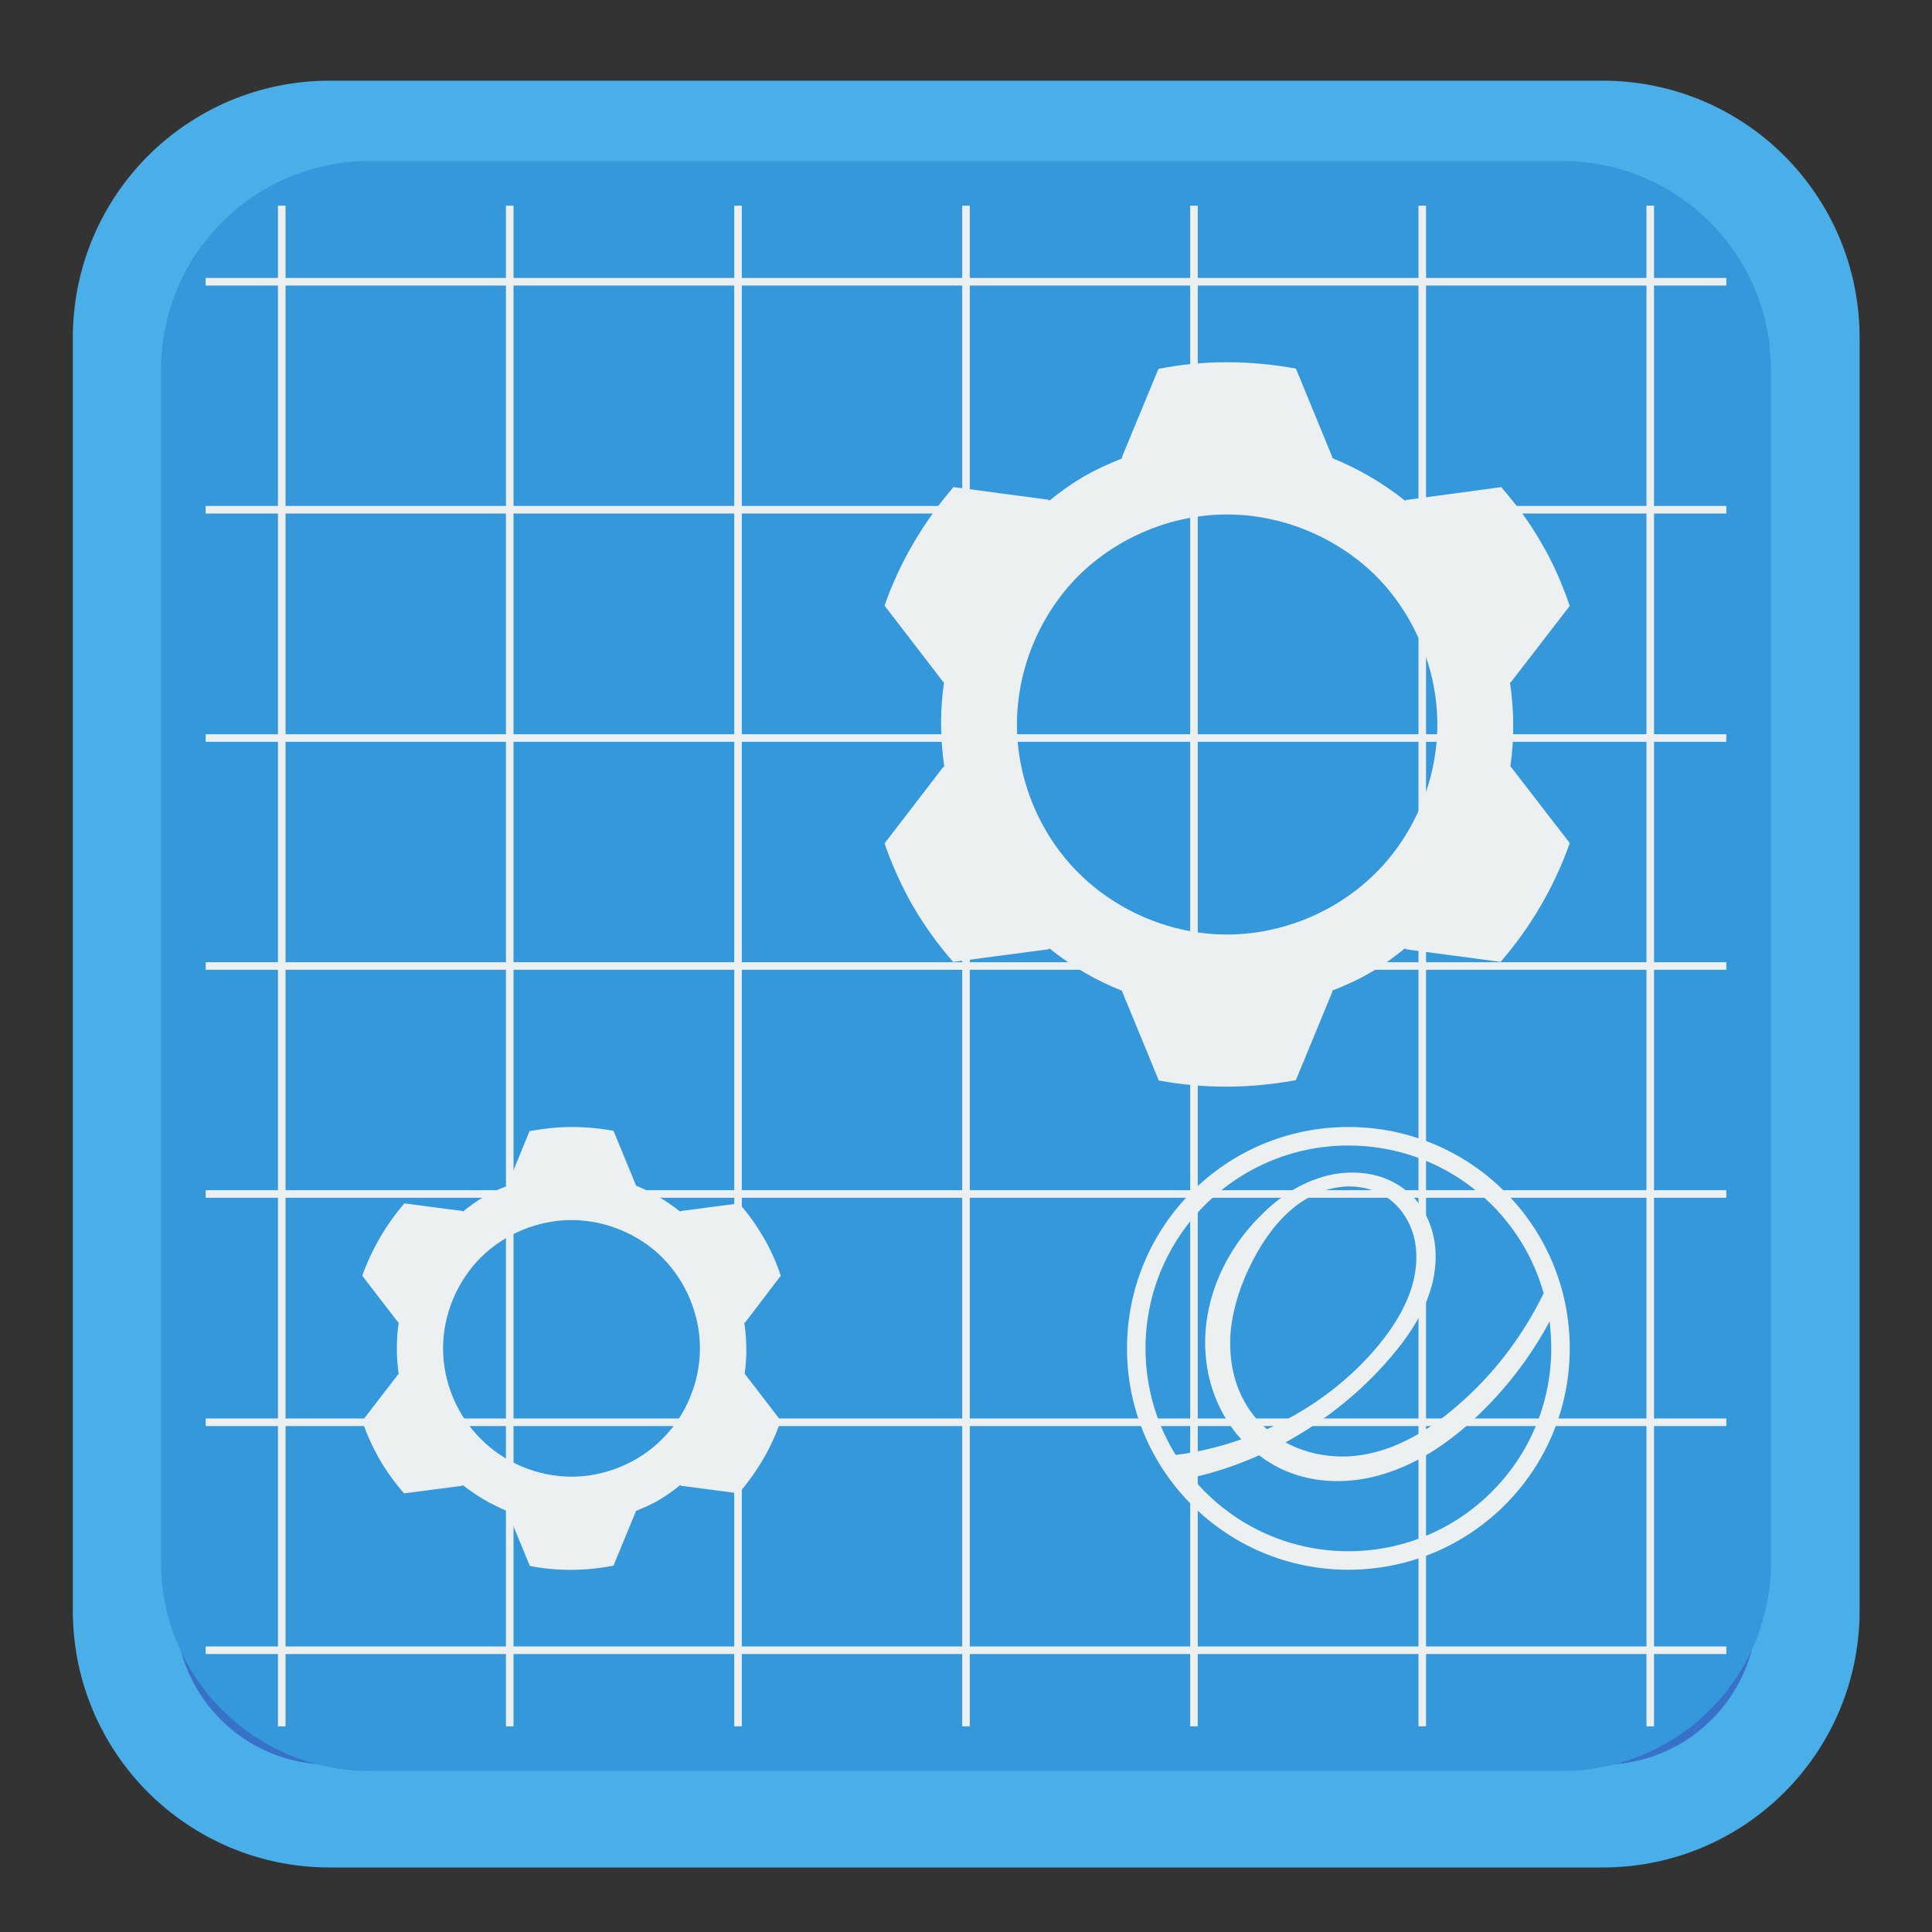 
<svg xmlns="http://www.w3.org/2000/svg" xmlns:xlink="http://www.w3.org/1999/xlink" width="24px" height="24px" viewBox="0 0 24 24" version="1.1">
<rect x="0" y="0" width="24" height="24" fill="#333333" stroke="none"/>
<g id="surface1">
<path style="fill-rule:nonzero;fill:rgb(21.569%,44.314%,78.431%);fill-opacity:1;stroke-width:0.721;stroke-linecap:butt;stroke-linejoin:miter;stroke:rgb(29.02%,68.235%,90.98%);stroke-opacity:1;stroke-miterlimit:4;" d="M 2.311 284.324 L 11.236 284.324 C 12.032 284.324 12.676 284.968 12.676 285.766 L 12.676 294.689 C 12.676 295.485 12.032 296.129 11.236 296.129 L 2.311 296.129 C 1.515 296.129 0.871 295.485 0.871 294.689 L 0.871 285.766 C 0.871 284.968 1.515 284.324 2.311 284.324 Z M 2.311 284.324 " transform="matrix(1.772,0,0,1.772,0,-502.181)"/>
<path style=" stroke:none;fill-rule:evenodd;fill:rgb(20.392%,59.608%,85.882%);fill-opacity:1;" d="M 4.594 2 L 19.406 2 C 20.84 2 22 3.16 22 4.594 L 22 19.406 C 22 20.84 20.84 22 19.406 22 L 4.594 22 C 3.16 22 2 20.84 2 19.406 L 2 4.594 C 2 3.16 3.16 2 4.594 2 Z M 4.594 2 "/>
<path style=" stroke:none;fill-rule:evenodd;fill:rgb(92.549%,94.118%,94.51%);fill-opacity:1;" d="M 3.453 2.555 L 3.453 3.453 L 2.555 3.453 L 2.555 3.547 L 3.453 3.547 L 3.453 6.285 L 2.555 6.285 L 2.555 6.379 L 3.453 6.379 L 3.453 9.121 L 2.555 9.121 L 2.555 9.215 L 3.453 9.215 L 3.453 11.953 L 2.555 11.953 L 2.555 12.047 L 3.453 12.047 L 3.453 14.785 L 2.555 14.785 L 2.555 14.879 L 3.453 14.879 L 3.453 17.621 L 2.555 17.621 L 2.555 17.715 L 3.453 17.715 L 3.453 20.453 L 2.555 20.453 L 2.555 20.547 L 3.453 20.547 L 3.453 21.445 L 3.547 21.445 L 3.547 20.547 L 6.285 20.547 L 6.285 21.445 L 6.379 21.445 L 6.379 20.547 L 9.121 20.547 L 9.121 21.445 L 9.215 21.445 L 9.215 20.547 L 11.953 20.547 L 11.953 21.445 L 12.047 21.445 L 12.047 20.547 L 14.785 20.547 L 14.785 21.445 L 14.879 21.445 L 14.879 20.547 L 17.621 20.547 L 17.621 21.445 L 17.715 21.445 L 17.715 20.547 L 20.453 20.547 L 20.453 21.445 L 20.547 21.445 L 20.547 20.547 L 21.445 20.547 L 21.445 20.453 L 20.547 20.453 L 20.547 17.715 L 21.445 17.715 L 21.445 17.621 L 20.547 17.621 L 20.547 14.879 L 21.445 14.879 L 21.445 14.785 L 20.547 14.785 L 20.547 12.047 L 21.445 12.047 L 21.445 11.953 L 20.547 11.953 L 20.547 9.215 L 21.445 9.215 L 21.445 9.121 L 20.547 9.121 L 20.547 6.379 L 21.445 6.379 L 21.445 6.285 L 20.547 6.285 L 20.547 3.547 L 21.445 3.547 L 21.445 3.453 L 20.547 3.453 L 20.547 2.555 L 20.453 2.555 L 20.453 3.453 L 17.715 3.453 L 17.715 2.555 L 17.621 2.555 L 17.621 3.453 L 14.879 3.453 L 14.879 2.555 L 14.785 2.555 L 14.785 3.453 L 12.047 3.453 L 12.047 2.555 L 11.953 2.555 L 11.953 3.453 L 9.215 3.453 L 9.215 2.555 L 9.121 2.555 L 9.121 3.453 L 6.379 3.453 L 6.379 2.555 L 6.285 2.555 L 6.285 3.453 L 3.547 3.453 L 3.547 2.555 Z M 3.547 3.547 L 6.285 3.547 L 6.285 6.285 L 3.547 6.285 Z M 6.379 3.547 L 9.121 3.547 L 9.121 6.285 L 6.379 6.285 Z M 9.215 3.547 L 11.953 3.547 L 11.953 6.285 L 9.215 6.285 Z M 12.047 3.547 L 14.785 3.547 L 14.785 6.285 L 12.047 6.285 Z M 14.879 3.547 L 17.621 3.547 L 17.621 6.285 L 14.879 6.285 Z M 17.715 3.547 L 20.453 3.547 L 20.453 6.285 L 17.715 6.285 Z M 3.547 6.379 L 6.285 6.379 L 6.285 9.121 L 3.547 9.121 Z M 6.379 6.379 L 9.121 6.379 L 9.121 9.121 L 6.379 9.121 Z M 9.215 6.379 L 11.953 6.379 L 11.953 9.121 L 9.215 9.121 Z M 12.047 6.379 L 14.785 6.379 L 14.785 9.121 L 12.047 9.121 Z M 14.879 6.379 L 17.621 6.379 L 17.621 9.121 L 14.879 9.121 Z M 17.715 6.379 L 20.453 6.379 L 20.453 9.121 L 17.715 9.121 Z M 3.547 9.215 L 6.285 9.215 L 6.285 11.953 L 3.547 11.953 Z M 6.379 9.215 L 9.121 9.215 L 9.121 11.953 L 6.379 11.953 Z M 9.215 9.215 L 11.953 9.215 L 11.953 11.953 L 9.215 11.953 Z M 12.047 9.215 L 14.785 9.215 L 14.785 11.953 L 12.047 11.953 Z M 14.879 9.215 L 17.621 9.215 L 17.621 11.953 L 14.879 11.953 Z M 17.715 9.215 L 20.453 9.215 L 20.453 11.953 L 17.715 11.953 Z M 3.547 12.047 L 6.285 12.047 L 6.285 14.785 L 3.547 14.785 Z M 6.379 12.047 L 9.121 12.047 L 9.121 14.785 L 6.379 14.785 Z M 9.215 12.047 L 11.953 12.047 L 11.953 14.785 L 9.215 14.785 Z M 12.047 12.047 L 14.785 12.047 L 14.785 14.785 L 12.047 14.785 Z M 14.879 12.047 L 17.621 12.047 L 17.621 14.785 L 14.879 14.785 Z M 17.715 12.047 L 20.453 12.047 L 20.453 14.785 L 17.715 14.785 Z M 3.547 14.879 L 6.285 14.879 L 6.285 17.621 L 3.547 17.621 Z M 6.379 14.879 L 9.121 14.879 L 9.121 17.621 L 6.379 17.621 Z M 9.215 14.879 L 11.953 14.879 L 11.953 17.621 L 9.215 17.621 Z M 12.047 14.879 L 14.785 14.879 L 14.785 17.621 L 12.047 17.621 Z M 14.879 14.879 L 17.621 14.879 L 17.621 17.621 L 14.879 17.621 Z M 17.715 14.879 L 20.453 14.879 L 20.453 17.621 L 17.715 17.621 Z M 3.547 17.715 L 6.285 17.715 L 6.285 20.453 L 3.547 20.453 Z M 6.379 17.715 L 9.121 17.715 L 9.121 20.453 L 6.379 20.453 Z M 9.215 17.715 L 11.953 17.715 L 11.953 20.453 L 9.215 20.453 Z M 12.047 17.715 L 14.785 17.715 L 14.785 20.453 L 12.047 20.453 Z M 14.879 17.715 L 17.621 17.715 L 17.621 20.453 L 14.879 20.453 Z M 17.715 17.715 L 20.453 17.715 L 20.453 20.453 L 17.715 20.453 Z M 17.715 17.715 "/>
<path style=" stroke:none;fill-rule:evenodd;fill:rgb(92.549%,94.118%,94.51%);fill-opacity:1;" d="M 7.102 14 C 6.926 14 6.75 14.02 6.578 14.051 L 6.305 14.719 L 6.305 14.73 C 6.203 14.77 6.105 14.812 6.012 14.867 C 5.918 14.922 5.832 14.984 5.75 15.051 L 5.742 15.043 L 5.023 14.949 C 4.797 15.211 4.617 15.52 4.5 15.848 L 4.945 16.426 L 4.953 16.43 C 4.922 16.641 4.922 16.859 4.953 17.07 L 4.945 17.074 L 4.5 17.652 C 4.555 17.816 4.629 17.977 4.715 18.129 C 4.801 18.277 4.906 18.422 5.02 18.551 L 5.742 18.457 L 5.75 18.449 C 5.918 18.582 6.105 18.691 6.305 18.773 L 6.305 18.781 L 6.582 19.453 C 6.922 19.52 7.277 19.516 7.621 19.449 L 7.898 18.777 L 7.898 18.77 C 7.996 18.73 8.094 18.688 8.188 18.633 C 8.281 18.578 8.367 18.516 8.449 18.449 L 8.461 18.457 L 9.176 18.551 C 9.406 18.285 9.586 17.98 9.699 17.648 L 9.258 17.074 L 9.25 17.07 C 9.281 16.859 9.277 16.641 9.246 16.43 L 9.258 16.426 L 9.699 15.848 C 9.645 15.684 9.574 15.523 9.484 15.371 C 9.398 15.223 9.297 15.078 9.18 14.949 L 8.461 15.043 L 8.449 15.051 C 8.281 14.918 8.098 14.809 7.898 14.727 L 7.898 14.719 L 7.621 14.047 C 7.449 14.016 7.273 14 7.102 14 Z M 7.098 15.156 C 7.516 15.156 7.934 15.328 8.227 15.621 C 8.523 15.918 8.695 16.332 8.695 16.75 C 8.695 17.168 8.523 17.582 8.227 17.875 C 7.934 18.172 7.516 18.344 7.098 18.344 C 6.684 18.344 6.266 18.172 5.973 17.875 C 5.676 17.582 5.504 17.168 5.504 16.75 C 5.504 16.332 5.676 15.918 5.973 15.621 C 6.266 15.328 6.684 15.156 7.098 15.156 Z M 7.098 15.156 "/>
<path style=" stroke:none;fill-rule:evenodd;fill:rgb(92.549%,94.118%,94.51%);fill-opacity:1;" d="M 15.242 4.5 C 14.957 4.5 14.672 4.527 14.391 4.582 L 13.938 5.676 L 13.938 5.695 C 13.777 5.758 13.617 5.832 13.465 5.918 C 13.312 6.008 13.172 6.109 13.035 6.219 L 13.02 6.207 L 11.844 6.051 C 11.473 6.484 11.176 6.984 10.988 7.523 L 11.715 8.469 L 11.727 8.477 C 11.676 8.82 11.68 9.176 11.73 9.523 L 11.715 9.531 L 10.988 10.477 C 11.082 10.746 11.199 11.008 11.34 11.254 C 11.484 11.5 11.652 11.734 11.84 11.949 L 13.02 11.793 L 13.035 11.781 C 13.309 12 13.613 12.18 13.941 12.309 L 13.941 12.32 L 14.395 13.422 C 14.957 13.527 15.535 13.523 16.098 13.418 L 16.551 12.32 L 16.551 12.305 C 16.711 12.242 16.871 12.172 17.023 12.082 C 17.176 11.996 17.316 11.891 17.453 11.781 L 17.469 11.793 L 18.641 11.949 C 19.016 11.516 19.309 11.016 19.5 10.473 L 18.773 9.531 L 18.762 9.523 C 18.812 9.18 18.809 8.824 18.758 8.48 L 18.773 8.469 L 19.5 7.527 C 19.406 7.254 19.293 6.992 19.148 6.746 C 19.008 6.5 18.836 6.266 18.648 6.051 L 17.469 6.211 L 17.453 6.219 C 17.18 6 16.875 5.824 16.551 5.691 L 16.551 5.68 L 16.098 4.578 C 15.816 4.527 15.531 4.5 15.242 4.5 Z M 15.242 6.391 C 15.926 6.391 16.605 6.672 17.09 7.152 C 17.574 7.637 17.855 8.316 17.855 9 C 17.855 9.684 17.574 10.363 17.09 10.844 C 16.605 11.328 15.926 11.609 15.242 11.609 C 14.559 11.609 13.883 11.328 13.398 10.844 C 12.914 10.363 12.633 9.684 12.633 9 C 12.633 8.316 12.914 7.637 13.398 7.152 C 13.883 6.672 14.559 6.391 15.242 6.391 Z M 15.242 6.391 "/>
<path style=" stroke:none;fill-rule:nonzero;fill:rgb(92.549%,94.118%,94.51%);fill-opacity:1;" d="M 16.75 14 C 15.23 14 14 15.23 14 16.75 C 14 18.27 15.23 19.5 16.75 19.5 C 18.27 19.5 19.5 18.27 19.5 16.75 C 19.5 15.23 18.27 14 16.75 14 Z M 16.75 14.23 C 17.906 14.23 18.879 15.004 19.176 16.066 C 18.918 16.594 18.555 17.074 18.109 17.457 C 17.895 17.645 17.66 17.809 17.402 17.926 C 17.145 18.043 16.859 18.109 16.578 18.09 C 16.367 18.078 16.156 18.02 15.969 17.918 C 16.461 17.648 16.906 17.293 17.27 16.867 C 17.512 16.586 17.719 16.27 17.801 15.91 C 17.84 15.73 17.848 15.543 17.809 15.363 C 17.77 15.184 17.688 15.012 17.562 14.875 C 17.438 14.746 17.277 14.652 17.105 14.605 C 16.93 14.559 16.746 14.555 16.57 14.586 C 16.215 14.652 15.898 14.855 15.648 15.113 C 15.199 15.562 14.926 16.195 14.977 16.828 C 15 17.145 15.105 17.453 15.289 17.715 C 15.328 17.773 15.371 17.828 15.422 17.879 C 15.156 17.973 14.883 18.039 14.605 18.074 C 14.367 17.691 14.23 17.234 14.23 16.75 C 14.23 15.359 15.359 14.23 16.75 14.23 Z M 16.766 14.738 C 16.941 14.738 17.121 14.793 17.262 14.898 C 17.391 14.996 17.484 15.133 17.539 15.281 C 17.594 15.434 17.605 15.598 17.586 15.754 C 17.551 16.07 17.391 16.363 17.199 16.617 C 16.855 17.066 16.398 17.426 15.895 17.68 C 15.844 17.707 15.789 17.73 15.738 17.754 C 15.625 17.656 15.531 17.543 15.461 17.414 C 15.309 17.148 15.262 16.832 15.289 16.527 C 15.32 16.227 15.422 15.93 15.562 15.66 C 15.727 15.344 15.949 15.047 16.258 14.875 C 16.414 14.789 16.59 14.738 16.766 14.738 Z M 19.25 16.414 C 19.262 16.523 19.27 16.637 19.27 16.75 C 19.27 18.141 18.141 19.27 16.75 19.27 C 15.969 19.27 15.27 18.914 14.809 18.355 C 15.094 18.293 15.371 18.199 15.641 18.078 C 15.758 18.168 15.887 18.242 16.023 18.293 C 16.418 18.445 16.867 18.426 17.266 18.285 C 17.668 18.148 18.023 17.898 18.332 17.609 C 18.699 17.266 19.012 16.859 19.25 16.414 Z M 19.25 16.414 "/>
</g>
</svg>
